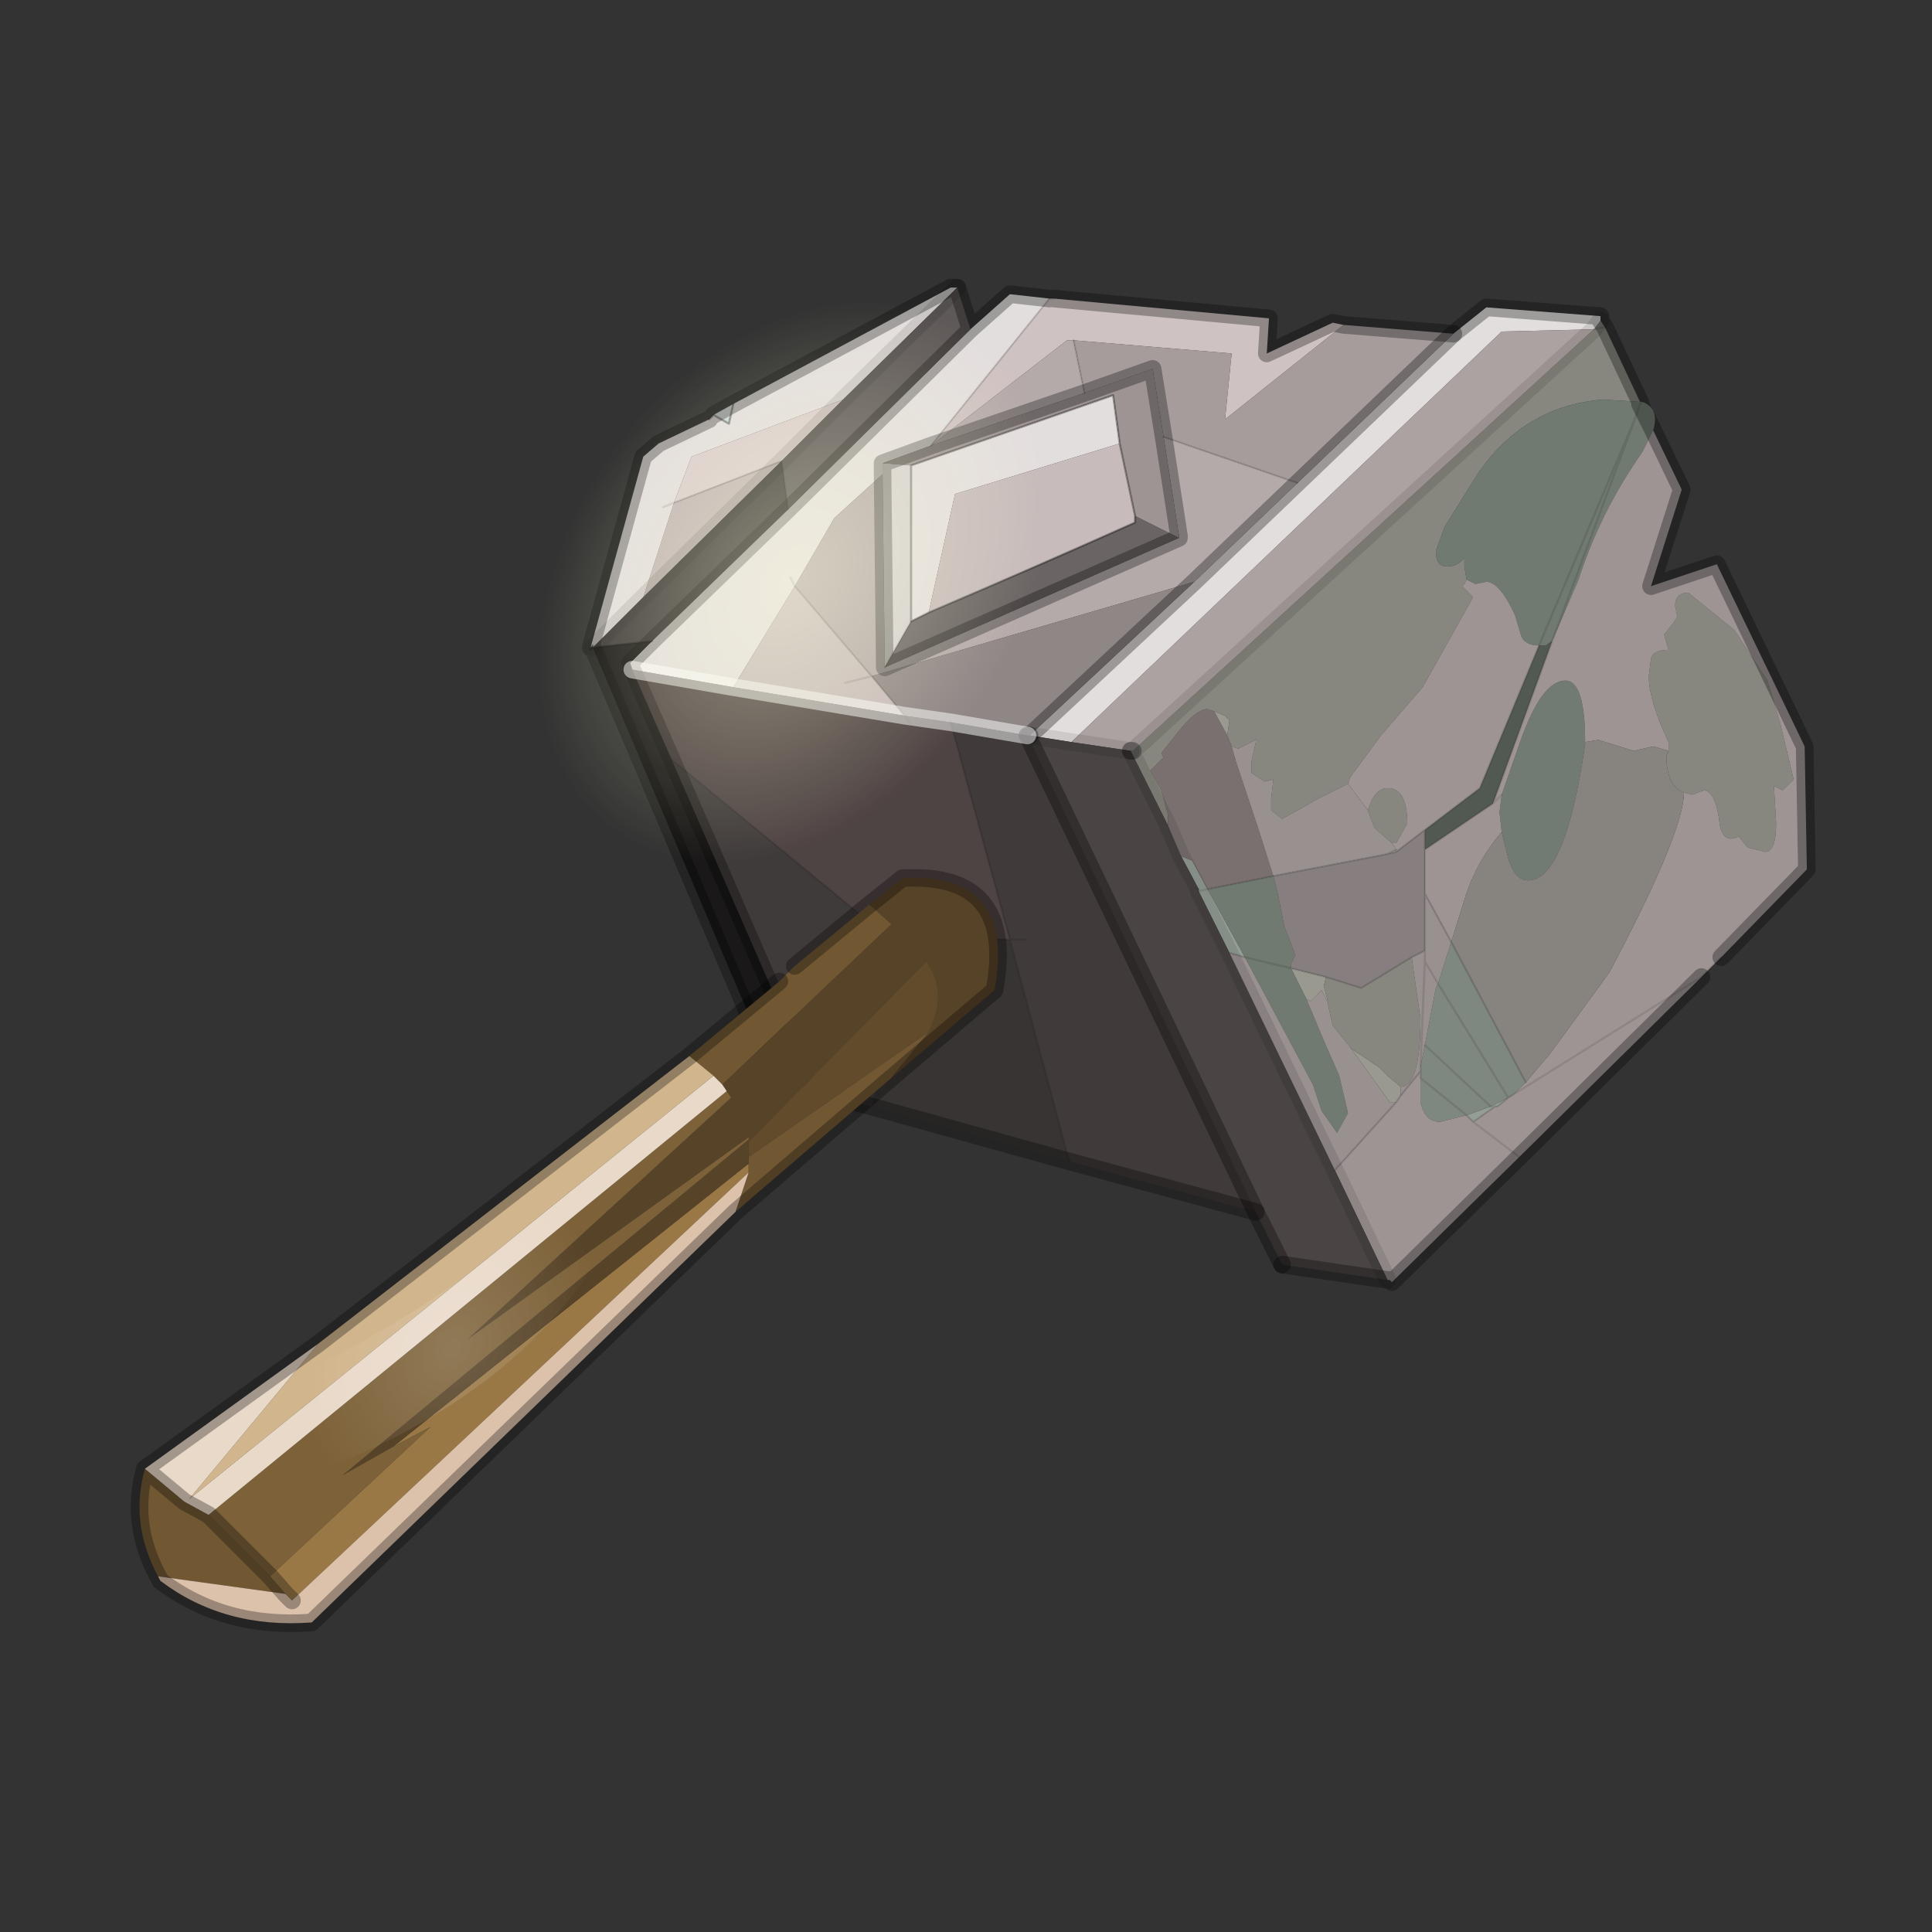 <?xml version="1.0" encoding="UTF-8" standalone="no"?>
<svg xmlns:xlink="http://www.w3.org/1999/xlink" height="440.0px" width="440.0px" xmlns="http://www.w3.org/2000/svg">
  <rect width="100%" height="100%" fill="#333333" stroke="none"/>
  <g transform="matrix(10.0, 0.0, 0.0, 10.0, 0.0, 0.0)">
    <use height="44.0" transform="matrix(1.0, 0.0, 0.0, 1.0, 0.0, 0.0)" width="44.0" xlink:href="#shape0"/>
  </g>
  <defs>
    <g id="shape0" transform="matrix(1.0, 0.0, 0.0, 1.0, 0.0, 0.0)">
      <path d="M44.0 44.0 L0.0 44.0 0.0 0.0 44.0 0.0 44.0 44.0" fill="#33cc33" fill-opacity="0.0" fill-rule="evenodd" stroke="none"/>
      <path d="M16.25 9.45 L16.7 9.2 16.6 9.65 16.25 9.45" fill="#d2dadb" fill-rule="evenodd" stroke="none"/>
      <path d="M28.35 21.8 L28.0 21.7 27.3 20.3 27.5 20.25 27.3 20.3 27.3 20.25 26.9 19.5 27.15 19.6 27.5 20.25 28.35 21.8 M30.35 21.8 L30.15 21.5 30.35 21.8 M33.95 25.2 L34.35 25.0 34.1 25.2 34.05 25.2 33.95 25.2 34.05 25.2 33.55 25.55 33.4 25.4 33.95 25.2" fill="#949e96" fill-rule="evenodd" stroke="none"/>
      <path d="M20.75 21.8 L20.1 21.25 20.85 21.3 20.75 21.8" fill="#3b403c" fill-rule="evenodd" stroke="none"/>
      <path d="M31.8 19.35 L31.8 19.4 31.6 19.45 31.8 19.35 M29.4 22.05 L30.2 22.25 30.15 22.45 30.25 22.85 30.1 22.55 29.85 22.8 29.75 22.75 29.4 22.05 M31.8 25.1 L31.65 25.1 30.75 23.85 30.8 23.9 31.4 24.3 31.6 24.5 31.9 24.75 31.9 24.85 31.9 24.95 31.8 25.1 M27.95 16.75 L27.65 16.2 27.9 16.3 28.0 16.4 27.95 16.75" fill="#999990" fill-rule="evenodd" stroke="none"/>
      <path d="M36.45 7.3 L36.55 7.45 37.35 9.15 36.5 9.1 Q34.7 9.25 33.65 10.8 L32.9 12.0 32.7 12.55 Q32.7 12.9 32.95 12.9 33.2 12.9 33.35 12.7 L33.35 12.9 33.4 13.2 33.35 13.3 33.3 13.35 33.55 13.6 32.4 15.65 31.45 16.75 30.75 17.7 30.7 17.85 30.0 18.2 29.2 18.65 28.95 18.45 28.95 18.2 29.0 17.75 28.8 17.8 28.5 17.6 28.5 17.35 28.6 16.9 28.6 16.85 28.2 17.05 28.05 17.0 27.95 16.75 28.0 16.4 27.9 16.3 27.65 16.2 27.5 16.15 Q27.25 16.15 26.85 16.65 L26.45 17.15 26.5 17.25 26.2 17.55 26.45 18.0 26.6 18.55 26.6 18.8 25.75 17.1 25.8 17.1 36.3 7.5 36.45 7.3 M31.15 18.45 L31.25 18.2 Q31.4 17.95 31.6 17.95 32.05 17.95 32.05 18.75 L31.8 19.2 31.7 19.2 31.3 18.85 31.15 18.45 M36.55 7.45 L36.3 7.5 36.55 7.45 M38.0 17.1 L38.0 16.9 Q37.55 15.95 37.55 15.4 L37.6 15.0 Q37.65 14.8 38.0 14.8 L37.9 14.45 38.1 14.2 38.2 14.05 38.15 13.8 Q38.15 13.5 38.45 13.5 L39.5 14.35 40.25 15.5 40.55 16.5 40.85 17.75 40.6 18.0 40.4 17.9 40.45 18.75 Q40.45 19.4 40.2 19.4 L39.8 19.3 39.6 19.05 Q39.2 19.25 39.15 18.65 39.05 18.0 38.8 18.0 L38.55 18.1 38.35 18.05 Q37.95 17.9 37.95 17.2 L38.0 17.1 M30.2 22.25 L31.0 22.5 32.15 21.8 32.35 23.2 Q32.35 24.75 31.9 24.75 L31.6 24.5 31.4 24.3 30.8 23.9 30.75 23.85 30.35 23.35 30.25 22.9 30.25 22.85 30.15 22.45 30.2 22.25" fill="#87877f" fill-rule="evenodd" stroke="none"/>
      <path d="M34.75 24.65 L34.5 24.9 34.35 25.0 32.75 22.4 34.35 25.0 33.95 25.2 33.4 25.4 32.8 25.55 Q32.45 25.55 32.35 25.1 L32.35 24.55 32.35 24.4 32.35 24.3 32.45 23.8 32.7 22.5 32.75 22.4 33.05 21.45 34.75 24.65 M33.4 25.4 L32.35 24.55 33.4 25.4 M32.45 23.8 L33.95 25.2 32.45 23.8" fill="#7f8781" fill-rule="evenodd" stroke="none"/>
      <path d="M34.2 18.1 L34.6 16.95 Q35.1 15.5 35.65 15.5 36.1 15.5 36.1 16.9 L36.1 16.95 Q35.65 20.05 34.8 20.05 34.45 20.05 34.3 19.35 L34.2 18.95 34.15 18.5 34.2 18.1" fill="#727a74" fill-rule="evenodd" stroke="none"/>
      <path d="M37.35 9.15 L37.4 9.15 Q37.8 9.3 37.65 9.8 L37.4 10.3 Q36.45 11.65 35.95 13.2 L35.35 14.6 35.2 14.7 35.05 14.7 Q34.75 14.7 34.65 14.5 L34.5 14.0 Q34.15 13.25 33.85 13.25 L33.6 13.3 33.4 13.2 33.35 12.9 33.35 12.7 Q33.2 12.9 32.95 12.9 32.7 12.9 32.7 12.55 L32.9 12.0 33.65 10.8 Q34.7 9.25 36.5 9.1 L37.35 9.15 37.35 9.2 37.35 9.15 M37.35 9.2 L37.25 9.5 35.05 14.7 37.25 9.5 37.35 9.2 37.4 9.15 37.35 9.2 37.65 9.8 37.35 9.2 M37.25 9.5 L35.35 14.6 37.25 9.5 M29.0 19.95 L29.1 20.35 29.25 21.1 29.5 21.75 29.4 21.95 29.4 22.05 28.35 21.8 29.4 22.05 29.75 22.75 30.15 23.7 30.5 24.5 30.7 25.35 30.45 25.8 30.1 25.3 29.9 24.7 28.35 21.8 27.5 20.25 29.0 19.95" fill="#707a70" fill-rule="evenodd" stroke="none"/>
      <path d="M32.45 18.9 L33.7 17.95 35.05 14.7 35.2 14.7 35.35 14.6 34.0 18.3 32.45 19.35 32.45 18.9" fill="#525952" fill-rule="evenodd" stroke="none"/>
      <path d="M19.2 9.1 L17.8 10.5 15.35 11.45 15.75 10.4 19.2 9.1" fill="#dbcece" fill-rule="evenodd" stroke="none"/>
      <path d="M15.35 11.45 L17.8 10.5 14.65 13.6 15.35 11.45" fill="#c2b6b6" fill-rule="evenodd" stroke="none"/>
      <path d="M33.1 7.6 L33.85 7.0 36.45 7.2 36.45 7.3 36.3 7.5 34.2 7.55 24.4 16.9 23.45 16.75 27.2 13.25 29.55 11.0 33.1 7.6 M13.45 14.75 L14.65 10.4 15.0 10.1 16.15 9.55 16.25 9.45 16.6 9.65 16.7 9.2 21.65 6.55 21.8 6.55 19.2 9.1 15.75 10.4 15.35 11.45 15.1 11.55 15.35 11.45 14.65 13.6 13.5 14.75 13.5 14.7 13.45 14.75 M22.1 7.5 L23.0 6.7 23.9 6.8 21.2 10.15 20.1 10.55 20.1 10.8 19.0 11.8 18.1 13.35 18.0 13.15 18.1 13.35 16.7 15.65 14.4 15.25 14.35 15.1 14.85 14.6 17.95 11.6 22.1 7.5 M20.75 14.15 L20.75 10.6 25.35 9.0 25.5 10.1 21.75 11.25 21.15 13.95 20.75 14.15" fill="#e3dede" fill-rule="evenodd" stroke="none"/>
      <path d="M21.8 6.55 L22.1 7.5 17.95 11.6 17.8 10.5 19.2 9.1 21.8 6.55" fill="#5e5858" fill-rule="evenodd" stroke="none"/>
      <path d="M17.8 10.5 L17.95 11.6 14.85 14.6 13.5 14.75 14.65 13.6 17.8 10.5" fill="#403c3c" fill-rule="evenodd" stroke="none"/>
      <path d="M18.2 23.95 L17.6 24.4 13.5 14.75 14.85 14.6 14.35 15.1 14.4 15.25 15.3 17.3 18.2 23.95" fill="#1a1818" fill-rule="evenodd" stroke="none"/>
      <path d="M24.0 6.8 L28.9 7.25 28.85 8.05 30.35 7.35 30.6 7.4 27.9 9.55 28.05 8.05 24.45 7.75 24.3 7.75 21.2 10.15 23.9 6.8 24.0 6.8" fill="#cfc2c2" fill-rule="evenodd" stroke="none"/>
      <path d="M29.55 11.0 L27.2 13.25 19.85 15.4 18.1 13.35 19.0 11.8 20.1 10.8 20.15 15.2 26.85 12.25 26.85 12.2 26.5 9.95 29.55 11.0 M24.7 8.95 L21.2 10.15 24.3 7.75 24.45 7.75 24.7 8.95" fill="#b5aaaa" fill-rule="evenodd" stroke="none"/>
      <path d="M30.6 7.4 L33.1 7.6 29.55 11.0 26.5 9.95 26.25 8.4 24.7 8.95 24.45 7.75 28.05 8.05 27.9 9.55 30.6 7.4" fill="#a69c9c" fill-rule="evenodd" stroke="none"/>
      <path d="M37.65 9.8 L38.3 11.15 37.6 13.35 39.1 12.85 41.1 17.0 41.15 19.8 39.2 21.8 38.75 22.25 34.6 26.35 31.7 29.2 31.65 29.15 31.6 29.15 30.4 26.65 31.8 25.1 31.9 24.95 32.35 24.4 32.35 24.55 32.35 25.1 Q32.45 25.55 32.8 25.55 L33.4 25.4 33.55 25.55 34.05 25.2 34.1 25.2 34.35 25.0 34.5 24.9 34.75 24.65 35.3 24.0 36.65 22.15 Q38.35 18.95 38.35 18.05 L38.55 18.1 38.8 18.0 Q39.05 18.0 39.15 18.65 39.2 19.25 39.6 19.05 L39.8 19.3 40.2 19.4 Q40.45 19.4 40.45 18.75 L40.4 17.9 40.6 18.0 40.85 17.75 40.55 16.5 40.25 15.5 39.5 14.35 38.45 13.5 Q38.15 13.5 38.15 13.8 L38.2 14.05 38.1 14.2 37.9 14.45 38.0 14.8 Q37.65 14.8 37.6 15.0 L37.55 15.4 Q37.55 15.95 38.0 16.9 L38.0 17.1 37.65 17.0 37.2 17.1 36.4 16.85 36.1 16.9 Q36.1 15.5 35.65 15.5 35.1 15.5 34.6 16.95 L34.2 18.1 34.0 18.3 34.2 18.1 34.15 18.5 34.2 18.95 Q33.6 19.65 33.35 20.5 L33.05 21.45 32.45 20.35 32.45 19.35 34.0 18.3 35.35 14.6 35.95 13.2 Q36.45 11.65 37.4 10.3 L37.65 9.8 M33.4 13.2 L33.6 13.3 33.85 13.25 Q34.15 13.25 34.5 14.0 L34.65 14.5 Q34.75 14.7 35.05 14.7 L33.7 17.95 32.45 18.9 31.8 19.4 31.8 19.35 31.7 19.2 31.8 19.2 32.05 18.75 Q32.05 17.95 31.6 17.95 31.4 17.95 31.25 18.2 L31.15 18.45 30.7 17.85 30.75 17.7 31.45 16.75 32.4 15.65 33.55 13.6 33.3 13.35 33.35 13.3 33.4 13.2 M38.75 22.25 L34.35 25.0 38.75 22.25 M34.6 26.35 L33.55 25.55 34.6 26.35 M20.1 10.55 L21.2 10.15 24.7 8.95 26.25 8.4 26.5 9.95 26.85 12.2 26.85 12.25 25.85 11.75 25.5 10.1 25.35 9.0 20.75 10.6 20.1 10.55" fill="#9e9494" fill-rule="evenodd" stroke="none"/>
      <path d="M18.1 13.35 L19.85 15.4 19.25 15.55 19.85 15.4 20.6 16.3 16.7 15.65 18.1 13.35 M25.5 10.1 L25.85 11.75 25.85 11.9 Q23.5 12.95 21.15 13.95 L21.75 11.25 25.5 10.1" fill="#c7bbbb" fill-rule="evenodd" stroke="none"/>
      <path d="M20.1 10.8 L20.1 10.55 20.75 10.6 20.75 14.15 20.15 15.2 20.1 10.8" fill="#d6d1d1" fill-rule="evenodd" stroke="none"/>
      <path d="M20.15 15.2 L20.75 14.15 21.15 13.95 Q23.5 12.95 25.85 11.9 L25.85 11.75 26.85 12.25 20.15 15.2" fill="#6b6464" fill-rule="evenodd" stroke="none"/>
      <path d="M27.2 13.25 L23.45 16.75 23.4 16.75 21.65 16.45 20.6 16.3 19.85 15.4 27.2 13.25" fill="#8f8686" fill-rule="evenodd" stroke="none"/>
      <path d="M24.4 16.9 L34.2 7.55 36.3 7.5 25.8 17.1 25.75 17.1 24.4 16.9" fill="#ada2a2" fill-rule="evenodd" stroke="none"/>
      <path d="M14.4 15.25 L16.7 15.65 20.6 16.3 20.75 16.5 20.6 16.3 21.65 16.45 23.0 21.4 20.85 21.3 20.1 21.25 15.3 17.3 14.4 15.25" fill="#4f4444" fill-rule="evenodd" stroke="none"/>
      <path d="M19.85 25.2 L18.5 24.85 18.35 24.45 18.2 23.95 15.3 17.3 20.1 21.25 20.75 21.8 19.85 25.2" fill="#403b3b" fill-rule="evenodd" stroke="none"/>
      <path d="M24.35 26.45 L19.85 25.2 20.75 21.8 20.85 21.3 23.0 21.4 24.35 26.45" fill="#383434" fill-rule="evenodd" stroke="none"/>
      <path d="M28.6 27.6 L24.35 26.45 23.0 21.4 21.65 16.45 23.4 16.75 28.6 27.6 M23.35 21.4 L23.0 21.4 23.35 21.4" fill="#403a3a" fill-rule="evenodd" stroke="none"/>
      <path d="M31.6 29.15 L29.2 28.8 28.6 27.6 23.4 16.75 23.45 16.75 24.4 16.9 25.75 17.1 26.6 18.8 26.9 19.5 27.3 20.25 27.3 20.3 28.0 21.7 30.4 26.65 31.6 29.15" fill="#4a4444" fill-rule="evenodd" stroke="none"/>
      <path d="M28.05 17.0 L28.15 17.35 28.65 18.85 29.0 19.95 27.5 20.25 27.15 19.6 26.9 19.5 26.6 18.8 26.6 18.55 26.45 18.0 26.2 17.55 26.5 17.25 26.45 17.15 26.85 16.65 Q27.25 16.15 27.5 16.15 L27.65 16.2 27.95 16.75 28.05 17.0" fill="#7a7070" fill-rule="evenodd" stroke="none"/>
      <path d="M31.8 19.4 L32.45 18.9 32.45 19.35 32.45 20.35 32.45 21.15 32.45 21.25 32.45 21.65 32.15 21.8 31.0 22.5 30.2 22.25 29.4 22.05 29.4 21.95 29.5 21.75 29.25 21.1 29.1 20.35 29.0 19.95 31.6 19.45 31.8 19.4 M30.35 21.8 L30.15 21.5 30.35 21.8" fill="#877f7f" fill-rule="evenodd" stroke="none"/>
      <path d="M30.7 17.85 L31.15 18.45 31.3 18.85 31.7 19.2 31.8 19.35 31.6 19.45 29.0 19.95 28.65 18.85 28.15 17.35 28.05 17.0 28.2 17.05 28.6 16.85 28.6 16.9 28.5 17.35 28.5 17.6 28.8 17.8 29.0 17.75 28.95 18.2 28.95 18.45 29.2 18.65 30.0 18.2 30.7 17.85 M32.15 21.8 L32.45 21.65 32.45 21.25 32.45 21.15 32.45 20.35 33.05 21.45 32.75 22.4 32.7 22.5 32.45 23.8 32.35 24.3 32.35 24.4 31.9 24.95 31.9 24.85 31.9 24.75 Q32.35 24.75 32.35 23.2 L32.15 21.8 M29.75 22.75 L29.85 22.8 30.1 22.55 30.25 22.85 30.25 22.9 30.35 23.35 30.75 23.85 31.65 25.1 31.8 25.1 30.4 26.65 28.0 21.7 28.35 21.8 29.9 24.7 30.1 25.3 30.45 25.8 30.7 25.35 30.5 24.5 30.15 23.7 29.75 22.75 M32.75 22.4 L32.45 21.9 32.45 21.65 32.45 21.9 32.75 22.4 M32.45 21.9 L32.35 24.3 32.45 21.9" fill="#999090" fill-rule="evenodd" stroke="none"/>
      <path d="M36.1 16.9 L36.4 16.85 37.2 17.1 37.65 17.0 38.0 17.1 37.95 17.2 Q37.95 17.9 38.35 18.05 38.35 18.95 36.65 22.15 L35.3 24.0 34.75 24.65 33.05 21.45 33.35 20.5 Q33.6 19.65 34.2 18.95 L34.3 19.35 Q34.45 20.05 34.8 20.05 35.65 20.05 36.1 16.95 L36.1 16.9" fill="#87847f" fill-rule="evenodd" stroke="none"/>
      <path d="M20.75 14.15 L20.75 10.6 25.35 9.0 25.5 10.1 25.85 11.75 M21.15 13.95 L20.75 14.15 M21.15 13.95 Q23.5 12.95 25.85 11.9 L25.85 11.75" fill="none" stroke="#000000" stroke-linecap="round" stroke-linejoin="round" stroke-opacity="0.302" stroke-width="0.05"/>
      <path d="M18.5 24.85 L18.5 24.9 18.35 24.45 M13.5 14.75 L13.45 14.8 13.45 14.75 M16.15 9.55 L16.25 9.45 M16.7 9.2 L16.6 9.65 16.25 9.45 M13.5 14.75 L14.85 14.6 M13.45 14.8 L13.5 14.7 13.5 14.75" fill="none" stroke="#000000" stroke-linecap="round" stroke-linejoin="round" stroke-opacity="0.302" stroke-width="0.05"/>
      <path d="M24.0 6.8 L28.9 7.25 28.85 8.05 30.35 7.35 30.6 7.4 33.1 7.6 33.85 7.0 36.45 7.2 36.45 7.3 36.55 7.45 37.35 9.15 M37.65 9.8 L38.3 11.15 37.6 13.35 39.1 12.85 41.1 17.0 41.15 19.8 39.2 21.8 M38.75 22.25 L34.6 26.35 31.7 29.2 31.65 29.15 31.6 29.15 29.2 28.8 M28.6 27.6 L24.35 26.45 19.85 25.2 18.5 24.85 18.35 24.45 18.2 23.95 17.6 24.4 13.5 14.75 M13.45 14.75 L14.65 10.4 15.0 10.1 16.15 9.55 M16.25 9.45 L16.7 9.2 21.65 6.55 21.8 6.55 22.1 7.5 23.0 6.7 23.9 6.8 M37.35 9.2 L37.35 9.15 M37.35 9.2 L37.65 9.8 M20.1 10.55 L21.2 10.15 M20.1 10.55 L20.1 10.8 20.15 15.2 M17.95 11.6 L22.1 7.5 M14.85 14.6 L17.95 11.6 M26.5 9.95 L26.25 8.4 24.7 8.95 21.2 10.15 M26.85 12.25 L26.85 12.2 26.5 9.95 M14.85 14.6 L14.35 15.1 14.4 15.25 15.3 17.3 18.2 23.95 M25.75 17.1 L25.8 17.1 25.75 17.1 M23.4 16.75 L23.45 16.75 23.4 16.75 M26.85 12.25 L20.15 15.2" fill="none" stroke="#000000" stroke-linecap="round" stroke-linejoin="round" stroke-opacity="0.302" stroke-width="0.4"/>
      <path d="M36.3 7.5 L36.45 7.3 M27.3 20.3 L28.0 21.7 30.4 26.65 M31.6 29.15 L30.4 26.65 M17.8 10.5 L19.2 9.1 M17.8 10.5 L14.65 13.6 13.5 14.75 M21.8 6.55 L19.2 9.1 M26.6 18.8 L26.9 19.5 27.3 20.25 M25.75 17.1 L26.6 18.8 M25.8 17.1 L36.3 7.5" fill="none" stroke="#000000" stroke-linecap="round" stroke-linejoin="round" stroke-opacity="0.102" stroke-width="0.4"/>
      <path d="M29.2 28.8 L28.6 27.6 23.4 16.75 M33.1 7.6 L29.55 11.0 27.2 13.25 23.45 16.75" fill="none" stroke="#000000" stroke-linecap="round" stroke-linejoin="round" stroke-opacity="0.314" stroke-width="0.4"/>
      <path d="M23.45 16.75 L24.4 16.9 25.75 17.1" fill="none" stroke="#000000" stroke-linecap="round" stroke-linejoin="round" stroke-opacity="0.09" stroke-width="0.4"/>
      <path d="M39.2 21.8 L38.75 22.25 M23.9 6.8 L24.0 6.8 M35.05 14.7 L37.25 9.5 37.35 9.2 37.4 9.15 M31.8 19.4 L32.45 18.9 33.7 17.95 35.05 14.7 M35.35 14.6 L37.25 9.5 M36.3 7.5 L36.55 7.45 M35.35 14.6 L34.0 18.3 34.2 18.1 M34.35 25.0 L38.75 22.25 M33.05 21.45 L34.75 24.65 M29.0 19.95 L31.6 19.45 31.8 19.35 M29.4 22.05 L30.2 22.25 31.0 22.5 32.15 21.8 32.45 21.65 32.45 21.25 32.45 21.15 32.45 20.35 32.45 19.35 32.45 18.9 M28.35 21.8 L29.4 22.05 M28.0 21.7 L28.35 21.8 M27.5 20.25 L27.3 20.3 M30.4 26.65 L31.8 25.1 M31.6 19.45 L31.8 19.4 M32.45 21.65 L32.45 21.9 32.75 22.4 34.35 25.0 M33.05 21.45 L32.45 20.35 M33.95 25.2 L34.05 25.2 34.1 25.2 34.35 25.0 M34.0 18.3 L32.45 19.35 M31.9 24.95 L32.35 24.4 32.35 24.3 32.45 21.9 M32.35 24.55 L32.35 24.4 M32.35 24.55 L33.4 25.4 33.55 25.55 34.05 25.2 M33.95 25.2 L32.45 23.8 M31.9 24.95 L31.8 25.1 M33.55 25.55 L34.6 26.35 M21.2 10.15 L23.9 6.8 M20.15 15.2 L20.75 14.15 M15.35 11.45 L15.1 11.55 M18.1 13.35 L18.0 13.15 M17.8 10.5 L17.95 11.6 M15.35 11.45 L17.8 10.5 M18.1 13.35 L19.85 15.4 19.25 15.55 M26.5 9.95 L29.55 11.0 M24.7 8.95 L24.45 7.75 M27.5 20.25 L29.0 19.95 M21.65 16.45 L23.0 21.4 23.35 21.4 M27.3 20.25 L27.3 20.3 M20.6 16.3 L20.75 16.5 M20.6 16.3 L19.85 15.4 M20.75 21.8 L20.1 21.25 15.3 17.3 M20.1 21.25 L20.85 21.3 23.0 21.4 24.35 26.45" fill="none" stroke="#000000" stroke-linecap="round" stroke-linejoin="round" stroke-opacity="0.102" stroke-width="0.05"/>
      <path d="M14.4 15.25 L16.7 15.65 M23.4 16.75 L21.65 16.45 20.6 16.3 16.7 15.65" fill="none" stroke="#ffffff" stroke-linecap="round" stroke-linejoin="round" stroke-opacity="0.502" stroke-width="0.4"/>
      <path d="M28.55 8.0 Q29.2 12.6 26.55 17.35 24.0 22.1 19.65 24.25 15.35 26.45 11.75 24.7 8.1 23.0 7.35 18.45 6.8 13.85 9.4 9.1 10.9 6.35 12.95 4.5 L15.15 4.8 22.55 5.4 27.75 5.2 Q28.35 6.4 28.55 8.0" fill="url(#gradient0)" fill-rule="evenodd" stroke="none"/>
      <path d="M8.95 32.95 L17.05 26.5 17.05 26.55 17.05 26.7 6.65 36.45 6.5 36.3 6.15 35.9 9.8 32.5 8.95 32.95" fill="#997846" fill-rule="evenodd" stroke="none"/>
      <path d="M19.8 20.6 L20.3 21.05 16.45 24.7 16.25 24.5 15.7 24.05 17.75 22.35 18.1 22.0 19.8 20.6 M17.05 26.5 L17.05 26.35 21.15 23.5 20.3 24.55 16.75 27.6 17.05 26.7 17.05 26.55 17.05 26.5 M3.6 35.9 Q2.95 34.7 3.3 33.45 L4.2 34.2 4.75 34.5 6.15 35.9 6.5 36.3 3.6 35.9" fill="#715833" fill-rule="evenodd" stroke="none"/>
      <path d="M7.25 30.6 L15.7 24.05 16.25 24.5 4.3 34.15 7.25 30.6" fill="#d1b58c" fill-rule="evenodd" stroke="none"/>
      <path d="M19.8 20.6 L20.55 20.0 Q23.15 19.85 22.65 22.55 L20.3 24.55 21.15 23.5 Q21.6 22.6 21.1 21.9 L17.05 26.0 17.05 26.35 17.05 26.5 8.95 32.95 7.8 33.6 17.05 25.95 17.05 25.9 10.65 30.5 16.65 25.0 16.55 24.85 16.45 24.7 20.3 21.05 19.8 20.6" fill="#574327" fill-rule="evenodd" stroke="none"/>
      <path d="M16.55 24.85 L16.65 25.0 10.65 30.5 17.05 25.9 17.05 25.95 7.8 33.6 8.95 32.95 9.8 32.5 6.15 35.9 4.75 34.5 16.55 24.85" fill="#7d6239" fill-rule="evenodd" stroke="none"/>
      <path d="M16.75 27.6 L7.1 36.95 Q5.1 37.1 3.65 36.0 L3.6 35.9 6.5 36.3 6.65 36.45 17.05 26.7 16.75 27.6" fill="#dcc2ab" fill-rule="evenodd" stroke="none"/>
      <path d="M17.05 26.35 L17.05 26.0 21.1 21.9 Q21.6 22.6 21.15 23.5 L17.05 26.35" fill="#614b2b" fill-rule="evenodd" stroke="none"/>
      <path d="M16.45 24.7 L16.55 24.85 4.75 34.5 4.2 34.2 3.3 33.45 7.25 30.6 4.3 34.15 16.25 24.5 16.45 24.7" fill="#e9d9c9" fill-rule="evenodd" stroke="none"/>
      <path d="M20.3 24.55 L22.65 22.55 Q23.15 19.85 20.55 20.0 L19.8 20.6 M20.3 24.55 L16.75 27.6 7.1 36.95 Q5.1 37.1 3.65 36.0 L3.6 35.9 Q2.95 34.7 3.3 33.45 L7.25 30.6 15.7 24.05 17.75 22.35 M18.1 22.0 L19.8 20.6 M6.65 36.45 L6.5 36.3 M6.15 35.9 L6.5 36.3 M6.15 35.9 L4.75 34.5 4.2 34.2 3.3 33.45" fill="none" stroke="#000000" stroke-linecap="round" stroke-linejoin="round" stroke-opacity="0.302" stroke-width="0.4"/>
      <path d="M14.35 27.25 Q12.45 31.85 6.15 33.9 L5.5 34.05 Q3.85 33.25 4.75 32.1 10.2 30.2 14.0 26.0 14.85 25.85 14.35 27.25" fill="url(#gradient1)" fill-rule="evenodd" stroke="none"/>
    </g>
    <radialGradient cx="0" cy="0" gradientTransform="matrix(0.01, -0.018, 0.014, 0.006, 18.05, 13.25)" gradientUnits="userSpaceOnUse" id="gradient0" r="819.2" spreadMethod="pad">
      <stop offset="0.0" stop-color="#ffffde" stop-opacity="0.431"/>
      <stop offset="0.412" stop-color="#ffffcc" stop-opacity="0.0"/>
    </radialGradient>
    <radialGradient cx="0" cy="0" gradientTransform="matrix(0.001, 0.004, 0.004, -0.002, 10.3, 30.7)" gradientUnits="userSpaceOnUse" id="gradient1" r="819.2" spreadMethod="pad">
      <stop offset="0.0" stop-color="#ffffff" stop-opacity="0.153"/>
      <stop offset="1.0" stop-color="#ffffff" stop-opacity="0.0"/>
    </radialGradient>
  </defs>
</svg>

